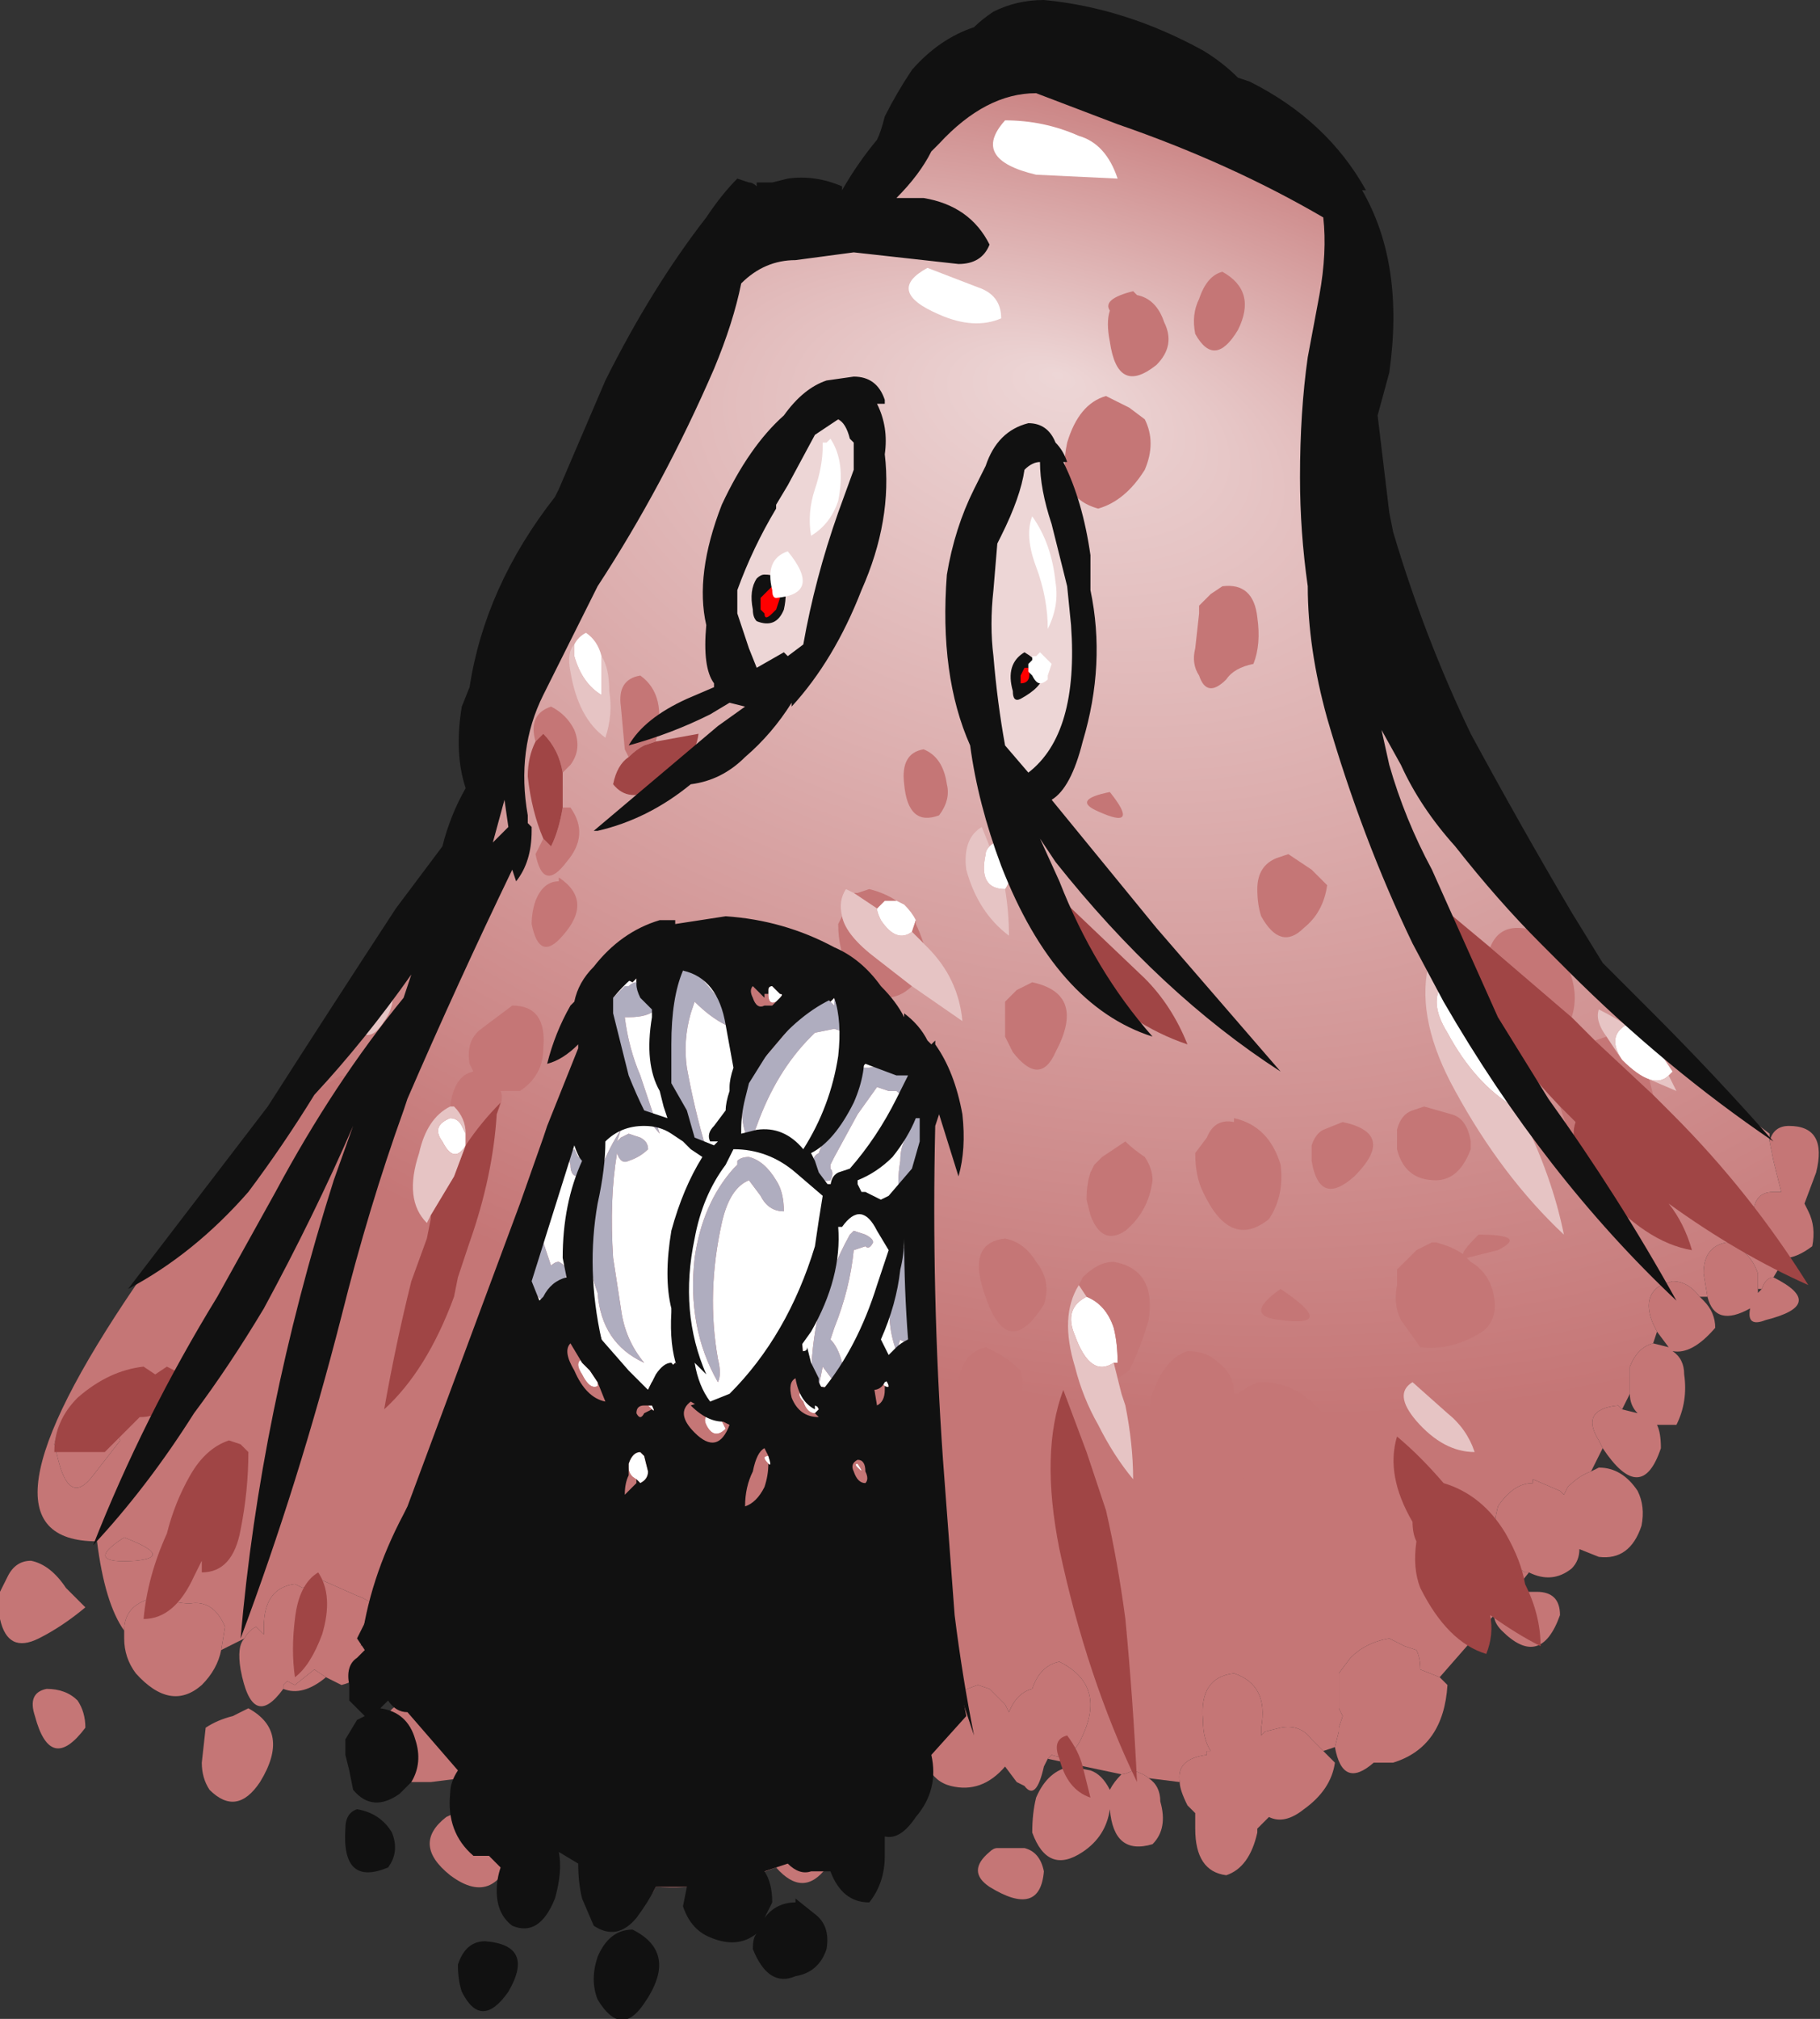 <?xml version="1.0" encoding="UTF-8" standalone="no"?>
<svg xmlns:ffdec="https://www.free-decompiler.com/flash" xmlns:xlink="http://www.w3.org/1999/xlink" ffdec:objectType="shape" height="26.0px" width="23.45px" xmlns="http://www.w3.org/2000/svg">
  <rect width="100%" height="100%" fill="#333333" stroke="none"/>
  <g transform="matrix(1.0, 0.0, 0.0, 1.0, 1.2, 0.6)">
    <path d="M21.6 14.1 Q21.65 13.9 21.85 13.9 22.35 13.9 22.2 14.5 L22.05 14.9 22.1 15.0 Q22.2 15.2 22.15 15.45 21.95 15.6 21.8 15.6 L21.4 15.15 Q21.35 14.75 21.65 14.75 L21.75 14.75 Q21.7 14.55 21.65 14.35 L21.6 14.1 M21.65 15.85 Q22.35 16.2 21.55 16.4 21.3 16.5 21.35 16.25 20.9 16.5 20.8 16.1 L20.75 15.8 Q20.75 15.45 21.05 15.4 21.35 15.5 21.45 15.8 L21.45 16.0 21.45 16.05 21.5 16.0 Q21.55 15.85 21.65 15.85 M20.7 16.1 L20.75 16.15 Q20.9 16.3 20.9 16.5 20.6 16.85 20.35 16.8 20.5 16.9 20.5 17.1 20.55 17.45 20.4 17.75 L20.15 17.75 Q20.2 17.85 20.2 18.05 19.95 18.8 19.45 18.05 L19.4 17.95 Q19.15 17.55 19.65 17.5 L19.7 17.55 19.9 17.6 Q19.8 17.5 19.8 17.35 19.8 17.2 19.8 17.0 19.9 16.75 20.1 16.7 L20.3 16.75 20.15 16.55 20.1 16.45 Q19.95 16.1 20.2 15.95 L20.35 15.9 Q20.55 15.9 20.7 16.1 M19.3 18.35 L19.4 18.3 Q19.7 18.3 19.9 18.6 20.0 18.8 19.95 19.05 19.8 19.5 19.4 19.45 L19.15 19.35 Q19.15 19.5 19.05 19.6 18.8 19.8 18.5 19.65 L18.45 19.65 Q18.2 19.5 18.05 19.15 18.05 19.0 18.1 18.8 18.3 18.5 18.55 18.5 L18.55 18.45 18.9 18.6 18.95 18.65 19.0 18.55 Q19.15 18.4 19.3 18.35 M18.3 19.9 L18.6 19.9 Q18.9 19.9 18.9 20.2 18.65 20.9 18.15 20.4 18.05 20.3 18.05 20.2 L18.3 19.9 M17.35 21.0 L17.45 21.1 Q17.4 21.9 16.75 22.1 L16.5 22.1 Q16.1 22.45 16.0 21.9 L16.05 21.7 16.05 21.65 16.1 21.5 16.05 21.4 16.05 20.95 16.2 20.75 Q16.4 20.55 16.7 20.5 L16.9 20.6 17.05 20.65 Q17.1 20.75 17.1 20.9 L17.35 21.0 M15.85 21.95 L16.0 22.1 Q15.95 22.45 15.6 22.7 15.35 22.9 15.15 22.8 L15.0 22.95 15.0 23.0 Q14.9 23.45 14.6 23.55 14.2 23.5 14.2 22.95 L14.2 22.75 14.1 22.65 Q14.0 22.45 14.0 22.35 13.95 22.05 14.35 22.0 L14.35 21.95 14.4 21.95 Q14.3 21.8 14.3 21.55 14.25 21.0 14.7 20.95 15.15 21.1 15.05 21.65 L15.05 21.75 15.1 21.7 15.3 21.65 Q15.55 21.6 15.7 21.8 L15.85 21.95 M13.6 22.3 Q13.75 22.4 13.75 22.6 13.85 22.95 13.65 23.15 13.15 23.3 13.1 22.7 13.05 23.05 12.75 23.25 12.3 23.55 12.1 23.0 12.1 22.75 12.15 22.55 12.3 22.2 12.6 22.15 L12.85 22.2 Q13.0 22.25 13.1 22.45 13.15 22.35 13.25 22.25 13.3 22.25 13.4 22.2 13.55 22.25 13.6 22.3 M12.3 22.05 L12.25 22.15 Q12.15 22.6 12.0 22.4 L11.9 22.35 11.75 22.15 Q11.45 22.5 11.05 22.4 10.85 22.35 10.75 22.15 L10.8 21.4 Q11.1 21.2 11.4 21.1 L11.55 21.15 11.75 21.35 11.8 21.45 Q11.9 21.2 12.1 21.15 12.2 20.85 12.45 20.8 13.05 21.1 12.75 21.75 12.6 22.1 12.35 22.0 L12.3 22.05 M9.45 23.15 L9.45 23.45 Q9.15 23.85 8.8 23.45 L8.75 23.4 9.45 23.15 M7.25 23.7 Q7.05 24.1 6.65 24.0 L6.4 23.5 7.3 23.6 7.25 23.7 M4.75 22.3 L4.35 22.35 4.1 22.35 3.75 21.6 Q3.8 21.4 3.95 21.35 L5.2 21.8 4.75 22.3 M3.65 20.8 L3.55 20.9 Q3.4 21.05 3.2 21.1 L3.0 21.0 2.85 20.9 2.6 21.1 2.5 21.05 2.45 21.1 2.45 21.15 Q2.05 21.7 1.9 20.9 1.85 20.6 1.95 20.5 2.0 20.4 2.1 20.35 L2.2 20.45 2.2 20.35 Q2.2 19.85 2.6 19.8 L2.7 19.85 2.95 19.75 3.4 19.95 Q3.7 20.05 3.75 20.35 L3.65 20.8 M1.65 20.65 Q1.6 20.9 1.4 21.1 1.0 21.45 0.55 20.95 0.4 20.75 0.4 20.5 L0.4 20.4 Q0.4 20.1 0.7 20.0 L0.8 19.95 Q1.05 20.05 1.25 20.05 1.55 20.0 1.7 20.35 L1.65 20.65 M0.3 17.85 L0.35 17.95 0.0 18.4 Q-0.3 18.8 -0.45 18.2 L-0.5 18.0 -0.45 17.8 Q-0.35 17.6 -0.25 17.6 L0.3 17.85 M11.55 23.25 Q11.6 23.2 11.65 23.2 L12.0 23.2 Q12.2 23.25 12.25 23.5 12.2 24.1 11.55 23.7 11.25 23.5 11.55 23.25 M0.55 19.5 Q-0.15 19.55 0.4 19.2 1.05 19.45 0.55 19.5 M1.45 21.65 Q1.6 21.55 1.8 21.5 L2.0 21.4 Q2.55 21.7 2.15 22.35 1.85 22.8 1.5 22.45 1.4 22.3 1.4 22.1 L1.45 21.65 M5.1 22.8 L5.45 23.15 Q5.2 24.0 4.6 23.55 4.1 23.15 4.55 22.8 4.65 22.75 4.7 22.75 L5.1 22.8 M-0.35 19.85 L-0.1 20.1 Q-0.4 20.35 -0.7 20.5 -1.1 20.7 -1.2 20.25 L-1.2 19.9 -1.1 19.7 Q-1.0 19.5 -0.8 19.5 -0.55 19.55 -0.35 19.85 M-0.2 21.3 Q-0.1 21.45 -0.1 21.65 -0.55 22.25 -0.75 21.5 -0.85 21.2 -0.6 21.15 -0.35 21.15 -0.2 21.3" fill="#c57676" fill-rule="evenodd" stroke="none"/>
    <path d="M0.4 20.4 Q0.15 20.05 0.05 19.25 -1.7 19.25 0.55 15.95 L5.35 9.5 Q5.95 7.1 8.3 2.8 L9.8 2.15 11.8 0.3 16.25 2.2 15.85 5.05 Q16.35 10.1 21.6 14.0 L21.6 14.1 21.65 14.35 Q21.7 14.55 21.75 14.75 L21.65 14.75 Q21.35 14.75 21.4 15.15 L21.8 15.6 21.65 15.85 Q21.55 15.85 21.5 16.0 L21.45 16.0 21.45 15.8 Q21.35 15.5 21.05 15.4 20.75 15.45 20.75 15.8 L20.8 16.1 20.7 16.1 Q20.55 15.9 20.35 15.9 L20.2 15.95 Q19.95 16.1 20.1 16.45 L20.15 16.55 20.1 16.7 Q19.9 16.75 19.8 17.0 19.8 17.2 19.8 17.35 L19.7 17.55 19.65 17.5 Q19.15 17.55 19.4 17.95 L19.45 18.05 19.3 18.35 Q19.15 18.4 19.0 18.55 L18.95 18.65 18.9 18.6 18.55 18.45 18.55 18.5 Q18.3 18.5 18.1 18.8 18.05 19.0 18.05 19.15 18.2 19.5 18.45 19.65 L18.5 19.65 18.3 19.9 18.05 20.2 17.35 21.0 17.1 20.9 Q17.1 20.75 17.05 20.65 L16.9 20.6 16.7 20.5 Q16.4 20.55 16.2 20.75 L16.05 20.95 16.05 21.4 16.1 21.5 16.05 21.65 16.05 21.7 16.0 21.9 15.85 21.95 15.7 21.8 Q15.55 21.6 15.3 21.65 L15.1 21.7 15.05 21.75 15.05 21.65 Q15.15 21.1 14.7 20.95 14.25 21.0 14.3 21.55 14.3 21.8 14.4 21.95 L14.35 21.95 14.35 22.0 Q13.95 22.05 14.0 22.35 L13.6 22.3 Q13.55 22.25 13.4 22.2 13.3 22.25 13.25 22.25 L12.3 22.05 12.35 22.0 Q12.6 22.1 12.75 21.75 13.05 21.1 12.45 20.8 12.2 20.85 12.1 21.15 11.9 21.2 11.8 21.45 L11.75 21.35 11.55 21.15 11.4 21.1 Q11.1 21.2 10.8 21.4 L10.75 22.15 9.45 23.15 8.75 23.4 8.8 23.45 Q8.0 23.75 7.25 23.7 L7.3 23.6 6.4 23.5 4.75 22.3 5.2 21.8 3.95 21.35 3.65 20.8 3.75 20.35 Q3.7 20.05 3.4 19.95 L2.95 19.75 2.7 19.85 2.6 19.8 Q2.2 19.85 2.2 20.35 L2.2 20.45 2.1 20.35 Q2.0 20.4 1.95 20.5 L1.65 20.65 1.7 20.35 Q1.55 20.0 1.25 20.05 1.05 20.05 0.8 19.95 L0.7 20.0 Q0.4 20.1 0.4 20.4 M3.0 21.0 Q2.7 21.25 2.45 21.15 L2.45 21.1 2.5 21.05 2.6 21.1 2.85 20.9 3.0 21.0 M0.3 17.85 L-0.25 17.6 Q-0.35 17.6 -0.45 17.8 L-0.5 18.0 -0.45 18.2 Q-0.3 18.8 0.0 18.4 L0.35 17.95 0.3 17.85 M0.55 19.5 Q1.05 19.45 0.4 19.2 -0.15 19.55 0.55 19.5" fill="url(#gradient0)" fill-rule="evenodd" stroke="none"/>
    <path d="M13.2 1.7 L12.15 1.65 Q11.3 1.45 11.75 0.95 12.25 0.95 12.7 1.15 13.05 1.25 13.2 1.7 M19.75 12.6 L20.15 12.9 20.35 13.2 20.3 13.25 Q20.2 13.35 20.05 13.3 19.9 13.25 19.7 13.05 19.5 12.75 19.75 12.6 M17.4 12.05 L18.25 13.25 18.3 13.55 18.3 13.65 Q17.8 13.35 17.45 12.7 17.2 12.3 17.4 12.05 M12.8 16.1 Q13.05 16.2 13.15 16.5 13.2 16.7 13.2 16.95 L13.15 16.95 Q12.85 17.15 12.65 16.6 12.5 16.25 12.8 16.1 M11.4 3.1 Q11.7 3.2 11.7 3.5 11.35 3.65 10.9 3.45 10.2 3.15 10.75 2.85 L11.4 3.1 M6.2 7.7 Q6.25 7.6 6.35 7.55 6.5 7.65 6.55 7.85 L6.55 8.35 Q6.3 8.2 6.2 7.85 6.2 7.75 6.2 7.7 M4.8 14.0 L4.8 14.15 Q4.65 14.4 4.5 14.1 4.35 13.9 4.6 13.8 4.7 13.8 4.75 13.9 L4.8 14.0 M5.65 15.6 L6.15 14.05 6.35 14.4 6.6 14.0 7.1 13.75 6.75 13.0 6.65 12.3 6.85 12.0 6.95 12.05 7.0 12.0 7.0 12.05 Q6.95 12.05 6.9 12.1 L6.85 12.1 6.7 12.25 6.65 12.45 6.75 12.9 Q6.9 13.55 7.3 14.0 L7.05 13.25 Q6.9 12.9 6.85 12.5 L6.9 12.5 Q7.15 12.5 7.25 12.4 L7.1 12.15 7.3 12.4 Q7.4 12.0 7.65 11.85 L7.85 11.9 Q8.3 12.35 8.35 13.1 L8.5 13.2 Q8.25 13.7 8.45 14.1 L8.45 14.15 8.55 13.9 Q8.8 13.2 9.25 12.75 L9.3 12.7 9.55 12.65 9.7 12.7 9.8 13.3 9.5 13.95 Q9.4 14.1 9.35 14.25 9.25 14.3 9.3 14.4 9.35 14.65 9.5 14.6 9.55 14.5 9.5 14.45 L9.5 14.4 9.55 14.3 9.85 13.75 10.1 13.4 10.25 13.45 10.35 13.45 Q10.4 13.5 10.45 13.5 L10.55 13.7 10.4 13.95 Q10.4 14.0 10.45 14.1 10.4 14.2 10.4 14.35 10.35 14.65 10.4 14.8 L9.9 14.9 9.6 14.65 9.45 14.65 9.5 15.25 9.75 15.05 10.05 15.0 10.3 15.55 Q10.35 15.3 10.55 15.2 L10.65 15.3 10.65 15.8 10.55 16.5 10.45 16.85 10.15 16.95 9.85 16.95 9.65 17.15 9.65 16.95 Q9.6 16.75 9.5 16.65 L9.55 16.5 Q9.75 16.0 9.8 15.5 L9.95 15.45 Q10.0 15.5 10.05 15.4 10.05 15.35 9.95 15.3 L9.8 15.25 9.75 15.3 Q9.5 15.75 9.35 16.3 9.25 16.75 9.25 17.2 9.05 16.7 9.2 16.3 L8.2 17.45 Q8.0 17.75 7.8 17.3 L7.5 16.95 7.3 17.15 7.2 17.2 7.15 17.3 Q6.75 17.15 6.55 16.65 6.5 16.5 6.5 16.45 6.25 15.75 6.4 15.2 6.35 15.65 6.5 16.05 6.55 16.7 7.1 16.95 6.85 16.65 6.8 16.25 L6.7 15.6 Q6.65 14.85 6.75 14.25 6.8 14.4 6.9 14.35 7.05 14.3 7.15 14.2 7.15 14.1 7.05 14.05 L6.9 14.0 6.8 14.05 6.75 14.1 6.8 13.95 Q6.5 14.4 6.4 15.0 L6.1 15.9 5.85 16.15 Q5.8 16.2 5.7 16.15 L5.7 16.05 Q5.75 16.15 5.85 16.15 L6.0 16.0 Q6.2 15.75 6.0 15.65 5.95 15.65 5.9 15.7 L5.8 15.4 Q5.7 15.45 5.65 15.6 M9.05 12.55 L9.4 12.3 Q9.2 12.4 9.05 12.55 M9.5 12.3 L9.55 12.25 9.55 12.35 9.5 12.3 9.5 12.3 M9.9 13.15 L10.05 13.0 10.35 13.15 Q10.2 13.1 10.0 13.15 L9.9 13.15 M9.55 17.2 Q9.5 17.3 9.35 17.25 L9.4 17.0 9.55 17.2 M9.3 17.45 L9.35 17.55 9.3 17.6 Q9.2 17.6 9.15 17.45 9.05 17.35 9.15 17.3 L9.2 17.3 9.3 17.4 9.3 17.45 M10.35 11.0 L10.45 11.05 Q10.55 11.15 10.6 11.25 L10.55 11.4 Q10.35 11.55 10.15 11.25 10.1 11.15 10.1 11.1 L10.2 11.0 10.35 11.0 M11.55 10.3 Q11.6 10.25 11.65 10.25 L11.8 10.55 Q11.85 10.7 11.75 10.85 11.4 10.85 11.5 10.4 11.5 10.35 11.55 10.3 M7.65 11.85 Q7.4 12.1 7.4 12.6 L7.4 12.9 Q7.35 13.85 7.9 14.2 7.75 13.7 7.65 13.15 7.6 12.8 7.7 12.45 L7.75 12.3 Q7.95 12.5 8.15 12.6 8.15 12.4 8.05 12.25 L7.8 11.95 7.65 11.85 M8.7 12.2 L8.7 12.15 Q8.7 12.1 8.75 12.1 L8.85 12.2 Q8.9 12.2 8.85 12.25 L8.8 12.3 Q8.7 12.35 8.7 12.2 M8.45 14.3 Q8.35 14.3 8.3 14.35 L8.3 14.4 8.25 14.45 Q7.85 14.9 7.75 15.6 7.65 16.5 8.05 17.2 8.1 17.1 8.05 16.9 7.9 16.05 8.1 15.15 8.2 14.7 8.45 14.6 L8.6 14.8 Q8.7 15.0 8.9 15.0 8.9 14.75 8.8 14.6 8.65 14.35 8.45 14.3 M6.25 14.3 L6.2 14.2 Q6.1 14.25 6.15 14.4 6.15 14.55 6.25 14.55 L6.3 14.4 6.3 14.3 6.25 14.3 M6.5 17.2 L6.5 17.25 Q6.4 17.3 6.3 17.1 6.2 16.95 6.3 16.9 L6.3 16.95 6.4 17.05 6.5 17.2 M7.2 17.55 L7.15 17.5 7.1 17.5 7.2 17.5 Q7.25 17.6 7.2 17.55 M6.9 18.3 L6.9 18.25 Q6.95 18.1 7.05 18.1 L7.1 18.15 7.15 18.35 Q7.15 18.45 7.05 18.5 L7.0 18.45 Q6.9 18.4 6.9 18.3 M7.95 17.6 L8.05 17.65 8.1 17.7 8.15 17.8 Q8.0 17.95 7.9 17.75 7.85 17.65 7.95 17.6 M8.7 18.15 Q8.75 18.3 8.7 18.25 8.6 18.15 8.7 18.15 M10.65 13.7 L10.75 14.05 10.65 13.7 M10.7 14.15 L10.65 14.55 10.5 14.75 10.7 14.15 M10.3 15.95 Q10.2 16.4 10.35 16.8 L10.4 16.65 Q10.45 16.7 10.5 16.65 10.6 16.55 10.5 16.5 L10.55 16.25 Q10.6 15.8 10.45 15.45 10.35 15.65 10.3 15.95 M10.2 17.25 Q10.1 17.15 10.2 17.15 10.3 17.3 10.2 17.25 M9.85 18.25 Q9.95 18.4 9.85 18.3 9.8 18.25 9.85 18.25" fill="#ffffff" fill-rule="evenodd" stroke="none"/>
    <path d="M13.1 3.4 Q13.0 3.25 13.4 3.15 L13.45 3.2 Q13.7 3.25 13.8 3.55 13.95 3.85 13.7 4.1 13.2 4.5 13.1 3.8 13.05 3.55 13.1 3.4 M14.55 2.9 Q15.0 3.15 14.75 3.65 14.45 4.15 14.2 3.7 14.15 3.45 14.25 3.25 14.35 2.95 14.55 2.9 M13.55 5.45 Q13.3 5.85 12.95 5.95 12.4 5.8 12.55 5.1 12.7 4.6 13.05 4.5 L13.35 4.65 13.55 4.8 Q13.7 5.1 13.55 5.45 M14.4 7.05 L14.55 6.95 Q14.95 6.9 15.0 7.35 15.05 7.7 14.95 7.95 14.7 8.0 14.6 8.15 14.35 8.4 14.25 8.1 14.15 7.95 14.2 7.75 L14.25 7.3 14.25 7.2 14.4 7.05 M18.0 11.6 Q18.1 11.35 18.35 11.35 18.8 11.35 19.0 11.85 19.15 12.2 19.05 12.5 L18.0 11.6 M19.35 12.8 L19.5 12.75 19.7 13.05 Q19.9 13.25 20.05 13.3 L20.1 13.5 19.35 12.8 M19.1 14.15 L19.0 13.95 Q18.95 13.8 18.9 13.65 L19.1 13.85 Q19.05 14.0 19.1 14.15 M15.4 10.4 Q15.55 10.5 15.7 10.6 L15.9 10.8 Q15.85 11.15 15.6 11.35 15.3 11.65 15.05 11.2 15.0 11.05 15.0 10.85 15.0 10.55 15.25 10.45 L15.4 10.4 M18.25 13.25 L18.3 13.55 18.25 13.25 M13.1 9.6 Q13.5 10.1 12.95 9.85 12.6 9.7 13.1 9.6 M12.1 12.05 Q12.8 12.2 12.4 12.95 12.2 13.4 11.85 12.95 L11.75 12.75 11.75 12.3 11.9 12.15 12.1 12.05 M13.65 14.6 Q13.6 15.0 13.3 15.25 13.0 15.45 12.85 15.05 L12.8 14.85 Q12.8 14.65 12.85 14.5 L12.9 14.4 13.0 14.3 13.3 14.1 Q13.4 14.2 13.55 14.3 13.65 14.45 13.65 14.6 M14.35 14.05 Q14.45 13.8 14.7 13.85 L14.7 13.8 Q15.15 13.9 15.3 14.4 15.35 14.8 15.15 15.1 14.65 15.5 14.3 14.75 14.2 14.55 14.2 14.25 L14.35 14.05 M12.7 15.95 L12.75 15.85 Q12.95 15.65 13.15 15.65 13.7 15.75 13.6 16.4 13.5 16.75 13.35 17.05 L13.2 17.15 13.15 16.95 13.2 16.95 Q13.2 16.7 13.15 16.5 13.05 16.2 12.8 16.1 L12.7 15.95 M13.3 17.5 Q13.45 17.55 13.6 17.65 13.6 17.5 13.65 17.35 13.8 16.9 14.1 16.8 14.35 16.8 14.5 16.95 14.7 17.1 14.7 17.35 L14.75 17.35 Q14.95 17.2 15.05 17.2 15.45 17.2 15.75 17.5 16.0 17.75 16.0 18.15 15.75 18.7 15.2 18.6 14.75 18.55 14.6 18.05 L14.55 17.8 14.3 18.05 Q14.05 18.25 13.8 18.1 L13.95 18.4 Q13.75 18.7 13.55 18.9 L13.1 18.9 13.05 18.85 12.8 18.1 12.85 18.05 12.85 17.9 12.95 17.75 Q13.15 18.15 13.4 18.45 13.4 18.0 13.3 17.5 M11.95 17.4 L11.8 18.05 11.75 18.15 Q11.15 18.15 11.15 17.45 11.1 16.85 11.5 16.75 L11.7 16.85 Q11.85 16.95 11.95 17.05 12.0 17.2 11.95 17.4 M12.25 16.2 Q11.75 17.0 11.45 15.95 11.3 15.4 11.75 15.35 12.0 15.4 12.15 15.65 12.35 15.9 12.25 16.2 M17.3 14.6 Q16.9 14.6 16.8 14.2 L16.8 13.95 Q16.85 13.75 17.0 13.7 L17.15 13.65 17.5 13.75 Q17.7 13.8 17.75 14.1 L17.75 14.2 Q17.6 14.6 17.3 14.6 M16.9 15.65 L17.05 15.5 17.25 15.4 17.3 15.4 Q17.5 15.45 17.65 15.55 17.65 15.5 17.85 15.3 18.5 15.3 18.1 15.5 L17.7 15.6 17.75 15.65 Q18.0 15.8 18.05 16.1 18.1 16.4 17.9 16.55 17.5 16.8 17.1 16.75 L16.85 16.4 Q16.75 16.2 16.8 15.95 L16.8 15.75 16.9 15.65 M15.7 14.35 Q15.7 14.25 15.7 14.15 15.75 14.0 15.85 13.95 L16.1 13.85 Q16.8 14.0 16.25 14.55 15.8 14.95 15.7 14.35 M15.3 16.4 Q14.8 16.35 15.3 16.0 16.05 16.5 15.3 16.4 M6.9 9.15 L6.85 9.05 6.8 8.5 Q6.75 8.15 7.05 8.1 7.4 8.35 7.25 8.95 L7.1 9.0 Q7.0 9.05 6.9 9.15 M6.05 9.35 Q6.0 9.05 5.8 8.85 5.75 8.9 5.7 8.95 5.6 8.6 5.9 8.5 6.1 8.6 6.2 8.8 6.3 9.05 6.15 9.25 L6.05 9.35 M5.8 10.2 L5.9 10.3 Q6.0 10.1 6.05 9.8 L6.15 9.8 Q6.4 10.15 6.1 10.5 5.8 10.9 5.7 10.4 L5.8 10.2 M5.7 11.0 Q5.8 10.75 6.0 10.75 L6.0 10.7 Q6.45 11.0 6.05 11.45 5.75 11.8 5.65 11.3 5.65 11.15 5.7 11.0 M4.6 13.65 Q4.65 13.25 4.9 13.2 L4.85 13.1 Q4.8 12.8 5.0 12.65 L5.4 12.35 Q5.85 12.35 5.8 12.9 5.8 13.25 5.5 13.45 L5.25 13.45 Q5.3 13.55 5.2 13.75 L5.25 13.6 Q5.0 13.85 4.8 14.15 L4.8 14.0 Q4.8 13.8 4.65 13.65 L4.6 13.65 M4.85 15.4 Q4.9 15.65 4.7 15.85 L4.85 15.4 M4.1 15.9 L4.1 15.85 Q4.05 15.6 4.2 15.45 L3.95 15.4 Q3.4 15.3 4.0 15.0 4.25 15.25 4.25 15.35 L4.3 15.35 4.1 15.9 M2.6 13.95 Q2.65 13.7 2.85 13.5 3.0 13.35 3.2 13.25 4.0 13.45 3.4 14.1 3.0 14.55 2.7 14.4 2.6 14.2 2.6 13.95 M10.2 12.25 L9.75 11.9 Q9.6 11.65 9.6 11.3 L9.65 11.2 Q9.7 11.45 10.1 11.75 L10.55 12.1 Q10.4 12.25 10.2 12.25 M9.3 17.6 L9.35 17.65 Q9.1 17.65 9.0 17.4 8.95 17.2 9.05 17.15 L9.2 17.3 9.15 17.3 Q9.05 17.35 9.15 17.45 9.2 17.6 9.3 17.6 M10.7 9.05 Q10.95 9.15 11.0 9.5 11.05 9.7 10.9 9.9 10.5 10.05 10.45 9.5 10.4 9.1 10.7 9.05 M10.6 11.25 L10.6 11.3 Q10.65 11.4 10.7 11.55 L10.55 11.4 10.6 11.25 M9.8 10.9 L9.85 10.9 10.0 10.85 Q10.2 10.9 10.35 11.0 L10.2 11.0 10.1 11.1 9.8 10.9 M8.8 12.3 L8.75 12.35 8.65 12.35 Q8.55 12.4 8.5 12.25 8.45 12.15 8.5 12.1 L8.65 12.25 8.65 12.2 8.7 12.2 Q8.7 12.35 8.8 12.3 M6.3 16.95 L6.3 16.9 Q6.2 16.95 6.3 17.1 6.4 17.3 6.5 17.25 L6.5 17.2 6.6 17.45 Q6.35 17.4 6.2 17.05 6.05 16.8 6.15 16.7 L6.3 16.95 M7.1 17.5 L7.15 17.5 7.2 17.55 7.1 17.6 Q7.05 17.7 7.0 17.6 7.0 17.5 7.1 17.5 M7.0 18.45 L7.0 18.5 6.85 18.65 Q6.85 18.5 6.9 18.4 L6.9 18.3 Q6.9 18.4 7.0 18.45 M8.1 17.7 L8.2 17.75 Q8.05 18.15 7.75 17.85 7.5 17.6 7.7 17.45 L7.95 17.6 Q7.85 17.65 7.9 17.75 8.0 17.95 8.15 17.8 L8.1 17.7 M8.7 18.25 Q8.7 18.4 8.65 18.55 8.55 18.75 8.4 18.8 8.4 18.55 8.5 18.35 8.55 18.1 8.65 18.05 L8.7 18.15 Q8.6 18.15 8.7 18.25 M10.2 17.15 Q10.1 17.15 10.2 17.25 L10.2 17.3 Q10.2 17.45 10.1 17.5 L10.05 17.2 10.2 17.15 M9.95 18.5 Q9.85 18.5 9.8 18.35 9.75 18.25 9.85 18.2 9.95 18.2 9.95 18.35 10.0 18.45 9.95 18.5 M9.85 18.25 Q9.8 18.25 9.85 18.3 9.95 18.4 9.85 18.25" fill="#c57676" fill-rule="evenodd" stroke="none"/>
    <path d="M5.7 16.05 Q5.6 15.9 5.65 15.7 L5.65 15.6 Q5.7 15.45 5.8 15.4 L5.9 15.7 Q5.95 15.65 6.0 15.65 6.2 15.75 6.0 16.0 L5.85 16.15 Q5.75 16.15 5.7 16.05 M7.0 12.05 L7.05 12.0 7.1 12.15 7.25 12.4 Q7.15 12.5 6.9 12.5 L6.85 12.5 Q6.9 12.9 7.05 13.25 L7.3 14.0 Q6.9 13.55 6.75 12.9 L6.65 12.45 6.7 12.25 6.85 12.1 6.9 12.1 Q6.95 12.05 7.0 12.05 M8.5 13.2 L9.05 12.55 Q9.2 12.4 9.4 12.3 L9.45 12.25 9.5 12.3 9.5 12.3 9.55 12.35 9.55 12.25 9.7 12.7 9.55 12.65 9.3 12.7 9.25 12.75 Q8.8 13.2 8.55 13.9 L8.45 14.15 8.45 14.1 Q8.25 13.7 8.5 13.2 M9.8 13.3 L9.9 13.15 10.0 13.15 Q10.2 13.1 10.35 13.15 L10.4 13.15 Q10.55 13.25 10.6 13.4 L10.45 13.5 Q10.4 13.5 10.35 13.45 L10.25 13.45 10.1 13.4 9.85 13.75 9.55 14.3 9.5 14.4 9.5 14.45 Q9.55 14.5 9.5 14.6 9.35 14.65 9.3 14.4 9.25 14.3 9.35 14.25 9.4 14.1 9.5 13.95 L9.8 13.3 M10.55 13.7 L10.65 13.7 10.75 14.05 10.7 14.15 10.5 14.75 10.4 14.8 Q10.35 14.65 10.4 14.35 10.4 14.2 10.45 14.1 10.4 14.0 10.4 13.95 L10.55 13.7 M9.65 17.15 L9.55 17.2 9.4 17.0 9.35 17.25 9.3 17.45 9.3 17.4 9.25 17.2 Q9.25 16.75 9.35 16.3 9.5 15.75 9.75 15.3 L9.8 15.25 9.95 15.3 Q10.05 15.35 10.05 15.4 10.0 15.5 9.95 15.45 L9.8 15.5 Q9.75 16.0 9.55 16.5 L9.5 16.65 Q9.6 16.75 9.65 16.95 L9.65 17.15 M6.4 15.2 L6.4 15.0 Q6.5 14.4 6.8 13.95 L6.75 14.1 6.8 14.05 6.9 14.0 7.05 14.05 Q7.15 14.1 7.15 14.2 7.05 14.3 6.9 14.35 6.8 14.4 6.75 14.25 6.65 14.85 6.7 15.6 L6.8 16.25 Q6.85 16.65 7.1 16.95 6.55 16.7 6.5 16.05 6.35 15.65 6.4 15.2 M7.65 11.85 L7.8 11.95 8.05 12.25 Q8.15 12.4 8.15 12.6 7.95 12.5 7.75 12.3 L7.7 12.45 Q7.6 12.8 7.65 13.15 7.75 13.7 7.9 14.2 7.35 13.85 7.4 12.9 L7.4 12.6 Q7.4 12.1 7.65 11.85 M8.45 14.3 Q8.65 14.35 8.8 14.6 8.9 14.75 8.9 15.0 8.7 15.0 8.6 14.8 L8.45 14.6 Q8.2 14.7 8.1 15.15 7.9 16.05 8.05 16.9 8.1 17.1 8.05 17.2 7.65 16.5 7.75 15.6 7.85 14.9 8.25 14.45 L8.3 14.4 8.3 14.35 Q8.35 14.3 8.45 14.3 M6.25 14.3 L6.3 14.3 6.3 14.4 6.25 14.55 Q6.15 14.55 6.15 14.4 6.1 14.25 6.2 14.2 L6.25 14.3 M10.3 15.95 Q10.35 15.65 10.45 15.45 10.6 15.8 10.55 16.25 L10.5 16.5 Q10.6 16.55 10.5 16.65 10.45 16.7 10.4 16.65 L10.35 16.8 Q10.2 16.4 10.3 15.95" fill="#afadbf" fill-rule="evenodd" stroke="none"/>
    <path d="M12.1 7.95 L12.0 7.95 11.9 8.2 12.05 8.25 Q12.15 8.2 12.15 8.05 L12.1 7.95 M12.25 9.6 L11.7 9.4 Q10.9 7.2 11.85 5.3 12.1 5.05 12.4 5.5 13.2 8.05 12.25 9.6 M8.8 6.9 L8.75 6.9 Q8.55 6.95 8.55 7.1 L8.6 7.35 Q8.75 7.5 8.85 7.3 8.9 7.15 8.9 6.95 L8.8 6.9 M10.05 5.0 L9.3 7.9 Q8.75 8.3 8.1 7.9 7.7 6.85 9.3 4.7 L10.05 5.0" fill="#edd6d6" fill-rule="evenodd" stroke="none"/>
    <path d="M12.1 7.95 L12.15 8.05 Q12.15 8.2 12.05 8.25 L11.9 8.2 12.0 7.95 12.1 7.95 M8.8 6.9 L8.9 6.95 Q8.9 7.15 8.85 7.3 8.75 7.5 8.6 7.35 L8.55 7.1 Q8.55 6.95 8.75 6.9 L8.8 6.9" fill="#ff0000" fill-rule="evenodd" stroke="none"/>
    <path d="M18.9 13.65 Q17.75 12.45 17.35 11.1 L17.4 11.1 18.0 11.6 19.05 12.5 19.35 12.8 20.1 13.5 20.35 13.75 Q21.35 14.75 22.1 15.95 21.2 15.55 20.3 14.9 20.5 15.15 20.6 15.5 20.0 15.4 19.4 14.7 L19.1 14.15 Q19.05 14.0 19.1 13.85 L18.9 13.65 M14.1 12.85 Q13.35 12.6 12.75 11.95 L12.5 11.0 13.55 12.0 Q13.9 12.35 14.1 12.85 M13.05 18.85 Q13.2 19.5 13.3 20.25 13.4 21.3 13.45 22.35 12.8 21.0 12.45 19.35 12.2 18.1 12.5 17.3 L12.8 18.1 13.05 18.85 M6.9 9.15 Q7.0 9.05 7.1 9.0 L7.25 8.95 7.8 8.85 Q7.75 9.25 7.25 9.55 6.9 9.75 6.7 9.5 6.75 9.25 6.9 9.15 M5.7 8.95 Q5.75 8.9 5.8 8.85 6.0 9.05 6.05 9.35 L6.05 9.8 Q6.0 10.1 5.9 10.3 L5.8 10.2 Q5.65 9.85 5.6 9.4 5.6 9.15 5.7 8.95 M5.2 13.75 Q5.15 14.55 4.85 15.4 L4.7 15.85 4.65 16.1 Q4.3 17.05 3.75 17.55 3.9 16.7 4.1 15.9 L4.3 15.35 4.35 15.1 4.35 15.05 4.65 14.55 4.8 14.15 Q5.0 13.85 5.25 13.6 L5.2 13.75 M1.2 17.2 Q1.0 17.65 0.6 17.65 L0.15 18.1 -0.5 18.1 Q-0.5 17.7 -0.2 17.4 0.2 17.05 0.65 17.0 L0.8 17.1 0.95 17.0 1.05 17.05 1.2 17.2 M2.0 18.1 Q2.0 18.6 1.9 19.1 1.8 19.65 1.4 19.65 L1.4 19.5 1.3 19.7 Q1.05 20.25 0.65 20.25 0.7 19.7 0.95 19.15 1.05 18.75 1.25 18.4 1.45 18.05 1.75 17.95 L1.9 18.0 2.0 18.1 M2.9 19.65 Q3.1 19.95 2.95 20.45 2.8 20.85 2.6 21.0 2.55 20.65 2.6 20.25 2.65 19.8 2.9 19.65 M17.95 20.7 Q17.45 20.55 17.1 19.85 17.0 19.6 17.05 19.25 17.0 19.15 17.0 19.0 16.65 18.4 16.8 17.9 17.1 18.15 17.4 18.5 17.9 18.65 18.2 19.15 18.4 19.5 18.45 19.8 18.65 20.2 18.65 20.6 18.35 20.45 18.0 20.2 18.05 20.45 17.95 20.7 M12.75 22.15 L12.85 22.55 Q12.55 22.45 12.45 22.05 12.35 21.8 12.55 21.75 12.7 21.95 12.75 22.15" fill="#a04545" fill-rule="evenodd" stroke="none"/>
    <path d="M19.5 12.75 Q19.35 12.55 19.4 12.4 19.6 12.5 19.75 12.6 19.5 12.75 19.7 13.05 L19.5 12.75 M20.3 13.25 L20.4 13.45 20.05 13.3 Q20.2 13.35 20.3 13.25 M18.3 13.55 L18.4 13.75 Q18.8 14.55 18.95 15.3 18.15 14.55 17.55 13.45 17.05 12.55 17.2 11.85 L17.4 12.05 Q17.2 12.3 17.45 12.7 17.8 13.35 18.3 13.65 L18.3 13.55 M13.2 17.15 L13.25 17.35 13.3 17.5 Q13.4 18.0 13.4 18.45 13.15 18.15 12.95 17.75 12.75 17.4 12.65 17.0 12.45 16.35 12.7 15.95 L12.8 16.1 Q12.5 16.25 12.65 16.6 12.85 17.15 13.15 16.95 L13.2 17.15 M17.45 17.6 Q17.7 17.8 17.8 18.1 17.4 18.1 17.05 17.7 16.75 17.35 17.0 17.2 L17.45 17.6 M6.55 7.85 Q6.65 8.0 6.65 8.3 6.7 8.6 6.6 8.9 6.25 8.65 6.15 8.05 6.1 7.8 6.2 7.7 6.2 7.75 6.2 7.85 6.3 8.2 6.55 8.35 L6.55 7.85 M3.75 12.55 Q3.6 12.8 3.45 12.7 L3.85 12.1 Q3.9 12.35 3.75 12.55 M4.35 15.05 L4.3 15.15 Q4.0 14.85 4.2 14.25 4.3 13.8 4.6 13.65 L4.65 13.65 Q4.8 13.8 4.8 14.0 L4.75 13.9 Q4.7 13.8 4.6 13.8 4.35 13.9 4.5 14.1 4.65 14.4 4.8 14.15 L4.65 14.55 4.35 15.05 M10.7 11.55 L10.75 11.6 Q11.15 12.0 11.2 12.55 L10.55 12.1 10.1 11.75 Q9.7 11.45 9.65 11.2 9.6 11.0 9.7 10.85 L9.8 10.9 10.1 11.1 Q10.1 11.15 10.15 11.25 10.35 11.55 10.55 11.4 L10.7 11.55 M11.75 10.85 Q11.8 11.15 11.8 11.45 11.4 11.15 11.25 10.6 11.2 10.2 11.45 10.05 L11.55 10.3 Q11.5 10.35 11.5 10.4 11.4 10.85 11.75 10.85" fill="#e6c4c4" fill-rule="evenodd" stroke="none"/>
    <path d="M5.65 15.6 L5.65 15.7 Q5.6 15.9 5.7 16.05 L5.7 16.15 Q5.8 16.2 5.85 16.15 L6.1 15.9 6.4 15.0 6.4 15.2 Q6.25 15.75 6.5 16.45 6.5 16.5 6.55 16.65 6.75 17.15 7.15 17.3 L7.2 17.2 7.3 17.15 7.5 16.95 7.8 17.3 Q8.0 17.75 8.2 17.45 L9.2 16.3 Q9.05 16.7 9.25 17.2 L9.3 17.4 9.2 17.3 9.05 17.15 Q8.95 17.2 9.0 17.4 9.1 17.65 9.35 17.65 L9.3 17.6 9.35 17.55 9.3 17.45 9.35 17.25 Q9.5 17.3 9.55 17.2 L9.65 17.15 9.85 16.95 10.15 16.95 10.45 16.85 10.55 16.5 10.65 15.8 Q10.75 18.95 11.25 21.5 L10.8 22.0 Q10.9 22.45 10.6 22.8 10.4 23.1 10.2 23.05 L10.2 23.3 Q10.2 23.65 10.0 23.9 9.65 23.9 9.5 23.5 L9.25 23.5 Q9.1 23.55 8.95 23.4 L8.65 23.5 Q8.75 23.65 8.75 23.9 L8.65 24.1 Q8.8 23.9 9.05 23.9 L9.05 23.85 9.3 24.05 Q9.5 24.2 9.45 24.5 9.35 24.8 9.05 24.85 8.7 25.0 8.5 24.5 8.5 24.35 8.55 24.3 8.3 24.5 7.95 24.35 7.7 24.25 7.6 23.95 L7.65 23.7 7.25 23.7 Q7.15 23.9 7.0 24.1 6.75 24.4 6.45 24.2 L6.3 23.85 Q6.25 23.65 6.25 23.4 L6.0 23.25 Q6.05 23.5 5.95 23.85 5.75 24.35 5.4 24.2 5.2 24.05 5.2 23.75 5.2 23.6 5.25 23.45 L5.1 23.3 4.9 23.3 Q4.55 23.0 4.6 22.5 4.6 22.35 4.7 22.2 L4.05 21.45 Q3.9 21.45 3.8 21.3 L3.7 21.4 Q4.05 21.45 4.15 21.8 4.25 22.1 4.1 22.35 4.0 22.45 3.95 22.5 3.6 22.75 3.35 22.45 L3.3 22.2 3.25 22.0 3.25 21.8 3.4 21.55 3.5 21.5 3.3 21.3 3.3 21.1 Q3.25 20.85 3.4 20.75 L3.5 20.65 3.4 20.5 Q5.35 16.65 6.5 12.4 6.7 11.5 7.95 11.5 L9.75 11.9 10.2 12.25 10.7 12.9 Q10.9 13.5 10.65 13.7 L10.55 13.7 10.45 13.5 10.6 13.4 Q10.55 13.25 10.4 13.15 L10.35 13.15 10.05 13.0 9.9 13.15 9.8 13.3 9.7 12.7 9.55 12.25 9.5 12.3 9.45 12.25 9.4 12.3 9.05 12.55 8.5 13.2 8.35 13.1 Q8.3 12.35 7.85 11.9 L7.65 11.85 Q7.4 12.0 7.3 12.4 L7.1 12.15 7.05 12.0 7.0 12.05 7.0 12.0 6.95 12.05 6.85 12.0 6.65 12.3 6.75 13.0 7.1 13.75 6.6 14.0 6.35 14.4 6.15 14.05 5.65 15.6 M8.7 12.2 L8.65 12.2 8.65 12.25 8.5 12.1 Q8.45 12.15 8.5 12.25 8.55 12.4 8.65 12.35 L8.75 12.35 8.8 12.3 8.85 12.25 Q8.9 12.2 8.85 12.2 L8.75 12.1 Q8.7 12.1 8.7 12.15 L8.7 12.2 M6.3 16.95 L6.15 16.7 Q6.05 16.8 6.2 17.05 6.35 17.4 6.6 17.45 L6.5 17.2 6.4 17.05 6.3 16.95 M7.1 17.5 Q7.0 17.5 7.0 17.6 7.05 17.7 7.1 17.6 L7.2 17.55 Q7.25 17.6 7.2 17.5 L7.1 17.5 M7.0 18.45 L7.05 18.5 Q7.15 18.45 7.15 18.35 L7.1 18.15 7.05 18.1 Q6.95 18.1 6.9 18.25 L6.9 18.3 6.9 18.4 Q6.85 18.5 6.85 18.65 L7.0 18.5 7.0 18.45 M8.1 17.7 L8.05 17.65 7.95 17.6 7.7 17.45 Q7.5 17.6 7.75 17.85 8.05 18.15 8.2 17.75 L8.1 17.7 M8.7 18.25 Q8.75 18.3 8.7 18.15 L8.65 18.05 Q8.55 18.1 8.5 18.35 8.4 18.55 8.4 18.8 8.55 18.75 8.65 18.55 8.7 18.4 8.7 18.25 M10.65 14.55 L10.65 15.3 10.55 15.2 Q10.35 15.3 10.3 15.55 L10.05 15.0 9.75 15.05 9.5 15.25 9.45 14.65 9.6 14.65 9.9 14.9 10.4 14.8 10.5 14.75 10.65 14.55 M10.2 17.15 L10.05 17.2 10.1 17.5 Q10.2 17.45 10.2 17.3 L10.2 17.25 Q10.3 17.3 10.2 17.15 M9.95 18.5 Q10.0 18.45 9.95 18.35 9.95 18.2 9.85 18.2 9.75 18.25 9.8 18.35 9.85 18.5 9.95 18.5 M6.95 24.25 Q7.55 24.55 7.1 25.2 6.8 25.65 6.5 25.15 6.4 24.9 6.5 24.6 6.65 24.25 6.95 24.25 M5.05 24.4 Q5.7 24.45 5.35 25.05 5.0 25.55 4.75 25.05 4.7 24.9 4.7 24.7 4.8 24.4 5.05 24.4 M3.85 23.0 Q3.95 23.25 3.8 23.45 3.2 23.7 3.25 22.95 3.25 22.75 3.4 22.7 3.7 22.75 3.85 23.0" fill="#111111" fill-rule="evenodd" stroke="none"/>
    <path d="M11.6 -0.45 Q11.9 -0.6 12.25 -0.6 13.3 -0.5 14.3 0.05 14.55 0.2 14.75 0.4 L14.9 0.45 Q15.9 0.95 16.4 1.85 L16.35 1.85 Q16.9 2.8 16.7 4.2 L16.55 4.75 16.7 6.0 16.75 6.25 Q17.15 7.6 17.75 8.85 18.4 10.05 19.05 11.15 L19.45 11.8 20.1 12.45 Q20.9 13.25 21.65 14.1 20.25 13.15 19.0 11.9 L18.65 11.55 Q18.1 11.0 17.55 10.3 17.1 9.8 16.85 9.25 L16.6 8.8 16.7 9.25 Q16.9 9.95 17.25 10.6 L18.1 12.5 18.75 13.55 Q19.65 14.8 20.4 16.15 18.7 14.55 17.4 12.3 L17.0 11.55 Q16.35 10.2 15.9 8.65 15.65 7.75 15.65 6.95 15.55 6.25 15.55 5.55 15.55 4.7 15.65 4.0 L15.8 3.2 Q15.9 2.65 15.85 2.2 14.65 1.5 13.2 1.0 L12.15 0.6 Q11.5 0.6 10.9 1.25 L10.8 1.35 Q10.65 1.65 10.35 1.95 L10.7 1.95 Q11.3 2.05 11.55 2.55 11.45 2.8 11.15 2.8 L9.8 2.65 9.05 2.75 Q8.65 2.75 8.35 3.05 8.25 3.55 8.0 4.15 7.35 5.65 6.5 6.95 L5.8 8.35 Q5.45 9.05 5.6 9.9 L5.6 10.0 5.65 10.05 5.65 10.1 Q5.65 10.5 5.45 10.75 L5.4 10.6 Q4.7 12.05 4.05 13.55 L4.0 13.7 Q3.55 14.95 3.2 16.35 2.65 18.5 1.9 20.5 2.15 17.6 3.1 14.6 L3.35 13.9 Q2.85 15.05 2.2 16.25 1.75 17.0 1.3 17.6 0.7 18.55 0.0 19.3 0.65 17.65 1.6 16.1 L2.35 14.75 Q3.1 13.35 4.0 12.25 L4.1 11.95 Q3.5 12.8 2.85 13.5 2.45 14.15 2.0 14.75 1.3 15.55 0.45 16.0 L2.25 13.65 Q3.05 12.4 3.9 11.1 L4.5 10.3 Q4.6 9.9 4.8 9.55 4.65 9.1 4.75 8.5 L4.85 8.25 Q5.05 6.95 5.95 5.8 L6.0 5.7 Q6.3 5.0 6.6 4.3 7.2 3.1 7.9 2.2 8.1 1.9 8.3 1.7 L8.45 1.75 Q8.5 1.75 8.55 1.8 L8.55 1.75 8.75 1.75 8.95 1.7 Q9.3 1.65 9.65 1.8 L9.65 1.85 Q9.85 1.5 10.1 1.2 10.15 1.1 10.2 0.9 10.35 0.6 10.55 0.3 10.9 -0.1 11.35 -0.25 11.45 -0.35 11.6 -0.45 M12.55 5.35 L12.5 5.35 Q12.75 5.85 12.85 6.55 L12.85 7.0 Q13.05 7.95 12.75 8.95 12.6 9.55 12.35 9.7 L13.7 11.35 15.3 13.2 Q13.75 12.2 12.4 10.5 L12.2 10.2 12.45 10.75 Q12.9 11.9 13.65 12.75 12.4 12.35 11.7 10.55 11.4 9.75 11.3 9.0 10.9 8.1 11.0 6.8 11.1 6.2 11.35 5.7 L11.5 5.4 Q11.65 4.95 12.05 4.85 12.3 4.85 12.4 5.1 12.5 5.2 12.55 5.35 M12.2 5.35 Q12.1 5.35 12.0 5.45 11.95 5.8 11.7 6.3 L11.65 6.4 11.6 7.0 Q11.55 7.45 11.6 7.85 11.65 8.45 11.75 9.0 L12.05 9.35 Q12.7 8.85 12.6 7.45 L12.55 6.95 12.35 6.15 Q12.2 5.7 12.2 5.35 M11.95 8.4 Q11.85 8.45 11.85 8.3 11.75 7.95 12.0 7.8 12.5 8.1 11.95 8.4 M11.95 8.1 L11.95 8.2 Q12.1 8.2 12.05 8.0 L12.0 8.0 11.95 8.1 M9.8 4.25 Q10.1 4.25 10.2 4.55 L10.2 4.6 10.1 4.6 Q10.25 4.9 10.2 5.25 10.3 6.1 9.9 7.0 9.55 7.9 9.0 8.5 L9.0 8.45 Q8.75 8.85 8.4 9.15 8.1 9.45 7.7 9.5 7.15 9.95 6.5 10.1 L6.45 10.1 8.05 8.75 8.4 8.5 8.2 8.45 7.95 8.6 Q7.45 8.85 6.9 9.0 7.1 8.65 7.65 8.4 L8.0 8.25 8.0 8.2 Q7.85 8.0 7.9 7.45 7.75 6.8 8.1 5.9 8.45 5.15 8.9 4.75 9.15 4.4 9.45 4.3 L9.8 4.25 M8.8 5.95 Q8.5 6.45 8.3 7.0 8.3 7.15 8.3 7.3 L8.45 7.75 8.55 8.0 8.9 7.8 8.95 7.85 9.15 7.7 Q9.3 6.85 9.6 6.0 L9.8 5.45 9.8 5.1 9.75 5.05 Q9.7 4.85 9.6 4.8 9.45 4.9 9.3 5.0 L8.95 5.65 8.8 5.9 8.8 5.95 M8.75 6.95 L8.6 7.1 8.6 7.25 8.65 7.3 Q8.65 7.4 8.75 7.3 L8.8 7.25 8.85 7.1 8.75 6.95 M8.65 6.8 Q9.0 6.8 8.9 7.25 8.8 7.5 8.55 7.4 8.5 7.35 8.5 7.25 8.45 7.0 8.55 6.85 8.6 6.8 8.65 6.8 M5.3 9.7 L5.15 10.25 5.35 10.05 5.3 9.7 M5.85 13.9 L6.25 12.9 6.25 12.85 Q6.05 13.05 5.85 13.1 5.95 12.7 6.15 12.35 L6.2 12.3 Q6.25 12.05 6.45 11.85 6.8 11.4 7.3 11.25 L7.5 11.25 7.5 11.3 8.15 11.2 Q8.9 11.25 9.55 11.6 9.9 11.75 10.15 12.1 10.35 12.3 10.45 12.5 L10.45 12.45 Q10.65 12.6 10.75 12.8 L10.8 12.85 10.85 12.8 10.85 12.85 Q11.1 13.2 11.2 13.75 11.25 14.2 11.15 14.55 L10.9 13.75 10.85 13.9 Q10.8 16.05 10.95 18.2 L11.1 20.2 Q11.2 21.0 11.35 21.75 L11.15 21.15 11.15 21.6 Q10.95 20.7 10.8 19.8 10.55 18.45 10.5 17.0 L10.4 17.1 10.2 17.2 Q10.15 17.3 10.05 17.3 10.0 17.15 9.95 16.95 9.75 17.3 9.5 17.4 L9.55 17.4 9.65 17.45 9.5 17.6 9.3 17.5 9.3 17.55 Q9.1 17.45 9.05 17.15 9.0 16.9 9.15 16.8 9.2 16.8 9.2 16.75 L9.25 16.95 9.35 17.15 9.35 17.2 9.4 17.3 Q9.85 16.75 10.1 15.95 L10.25 15.5 10.1 15.25 Q9.9 14.85 9.65 15.2 L9.6 15.2 Q9.65 15.85 9.25 16.55 L9.0 16.9 8.7 17.3 Q8.2 18.0 7.7 17.5 L7.85 17.45 Q7.4 17.15 7.45 16.3 L7.45 16.25 Q7.35 15.85 7.45 15.25 7.6 14.7 7.85 14.3 L7.7 14.2 7.6 14.1 7.45 14.0 Q7.3 13.9 7.1 13.9 6.8 13.9 6.6 14.1 6.6 14.45 6.5 14.9 6.35 15.75 6.55 16.65 L6.9 17.05 7.15 17.3 Q7.2 17.2 7.25 17.1 7.35 16.95 7.45 16.95 7.6 17.1 7.4 17.35 7.3 17.55 7.15 17.4 6.8 17.35 6.5 16.95 L6.45 16.75 Q6.2 16.5 6.1 16.0 6.1 16.15 6.0 16.3 L5.9 16.45 5.95 16.6 Q5.65 16.7 5.55 16.25 L5.5 16.2 4.95 17.75 Q4.55 18.7 4.05 19.6 L4.1 19.45 4.05 19.55 3.45 20.6 Q3.55 19.75 4.0 18.9 L4.05 18.8 5.5 14.9 5.8 14.05 5.85 13.9 M5.8 16.1 Q5.9 15.9 6.1 15.85 L6.05 15.6 Q6.05 14.9 6.3 14.35 6.25 14.3 6.2 14.15 L5.65 15.9 5.75 16.15 5.8 16.1 M9.5 12.2 L9.3 12.05 Q8.45 11.7 7.7 11.6 L7.75 11.65 Q7.15 11.7 6.7 12.25 L6.7 12.45 6.9 13.25 Q7.0 13.5 7.1 13.7 L7.4 13.8 7.35 13.65 7.3 13.45 Q7.1 13.1 7.2 12.5 L7.2 12.4 7.05 12.25 Q6.95 12.05 7.05 11.95 L7.25 12.2 7.25 12.25 Q7.35 12.0 7.55 11.85 L7.6 11.8 7.65 11.7 7.7 11.7 Q8.3 11.85 8.4 12.55 L8.4 12.85 8.45 12.85 Q8.85 12.25 9.4 12.15 L9.45 12.15 9.5 12.2 M9.95 13.1 Q9.9 13.05 9.9 13.0 L9.95 13.0 10.05 12.9 10.2 12.85 Q10.35 12.8 10.5 12.95 L10.6 13.15 Q10.65 13.35 10.65 13.55 L10.7 13.45 10.65 13.35 10.55 12.8 Q10.1 12.5 9.6 12.25 10.15 12.8 9.8 13.6 9.55 14.1 9.25 14.25 L9.3 14.35 9.35 14.5 9.5 14.7 Q9.5 14.55 9.6 14.5 L9.75 14.45 Q10.1 14.05 10.35 13.55 L10.5 13.25 10.35 13.25 9.95 13.1 M9.55 12.25 Q9.1 12.45 8.7 12.95 L8.45 13.35 8.4 13.55 Q8.35 13.75 8.35 13.95 L8.35 14.0 8.55 13.95 Q8.9 13.9 9.15 14.2 9.5 13.65 9.6 13.0 9.65 12.55 9.55 12.25 M7.45 13.35 L7.65 13.7 7.75 14.05 8.0 14.15 8.05 14.1 7.95 14.1 Q7.9 14.0 8.0 13.9 L8.15 13.7 Q8.15 13.6 8.2 13.45 L8.2 13.4 Q8.2 13.3 8.25 13.15 L8.15 12.6 Q8.05 12.0 7.6 11.9 7.45 12.25 7.45 12.85 L7.45 13.35 M8.15 14.4 Q7.85 14.8 7.75 15.35 7.55 16.3 7.9 17.1 L7.75 16.95 Q7.8 17.25 7.95 17.45 L8.2 17.35 Q8.95 16.6 9.3 15.45 9.35 15.1 9.4 14.8 L9.05 14.5 Q8.7 14.2 8.25 14.2 L8.15 14.4 M6.4 14.1 Q6.5 13.8 6.8 13.7 6.6 13.5 6.55 13.15 L6.3 13.85 6.4 14.1 M10.55 14.45 L10.65 14.1 10.65 13.8 10.6 13.8 Q10.5 14.05 10.3 14.3 10.1 14.5 9.85 14.6 L9.85 14.65 9.9 14.75 9.95 14.75 10.15 14.85 10.25 14.8 10.55 14.45 M10.5 14.95 L10.35 15.0 10.3 15.0 10.4 15.15 10.5 15.05 10.5 14.95 M10.4 15.75 Q10.35 16.2 10.15 16.65 10.2 16.75 10.25 16.85 L10.35 16.75 Q10.4 16.7 10.5 16.65 10.45 16.0 10.45 15.35 10.45 15.55 10.4 15.75 M9.6 15.0 L9.7 14.85 9.7 14.75 9.5 14.7 9.6 15.05 9.6 15.0" fill="#111111" fill-rule="evenodd" stroke="none"/>
    <path d="M12.1 6.05 Q12.35 6.4 12.4 6.9 12.45 7.2 12.3 7.5 12.3 7.1 12.15 6.7 12.0 6.3 12.1 6.05 M12.2 7.8 L12.35 7.95 12.3 8.1 12.3 8.15 Q12.25 8.2 12.2 8.2 12.15 8.2 12.1 8.1 L12.05 8.05 12.05 7.95 12.1 7.9 12.1 7.85 12.15 7.85 12.2 7.8 M8.75 7.0 Q8.65 6.6 8.95 6.5 9.4 7.05 8.8 7.1 8.75 7.1 8.75 7.0 M9.6 5.85 Q9.5 6.15 9.25 6.3 9.2 6.0 9.3 5.7 9.4 5.4 9.4 5.15 L9.4 5.1 9.45 5.1 9.5 5.05 Q9.7 5.35 9.6 5.85" fill="#ffffff" fill-rule="evenodd" stroke="none"/>
  </g>
  <defs>
    <radialGradient cx="0" cy="0" fx="428.8" fy="0" gradientTransform="matrix(0.003, -0.01, 0.018, 0.005, 11.15, 8.5)" gradientUnits="userSpaceOnUse" id="gradient0" r="819.2" spreadMethod="pad">
      <stop offset="0.0" stop-color="#edd6d6"/>
      <stop offset="1.0" stop-color="#c57676"/>
    </radialGradient>
  </defs>
</svg>
